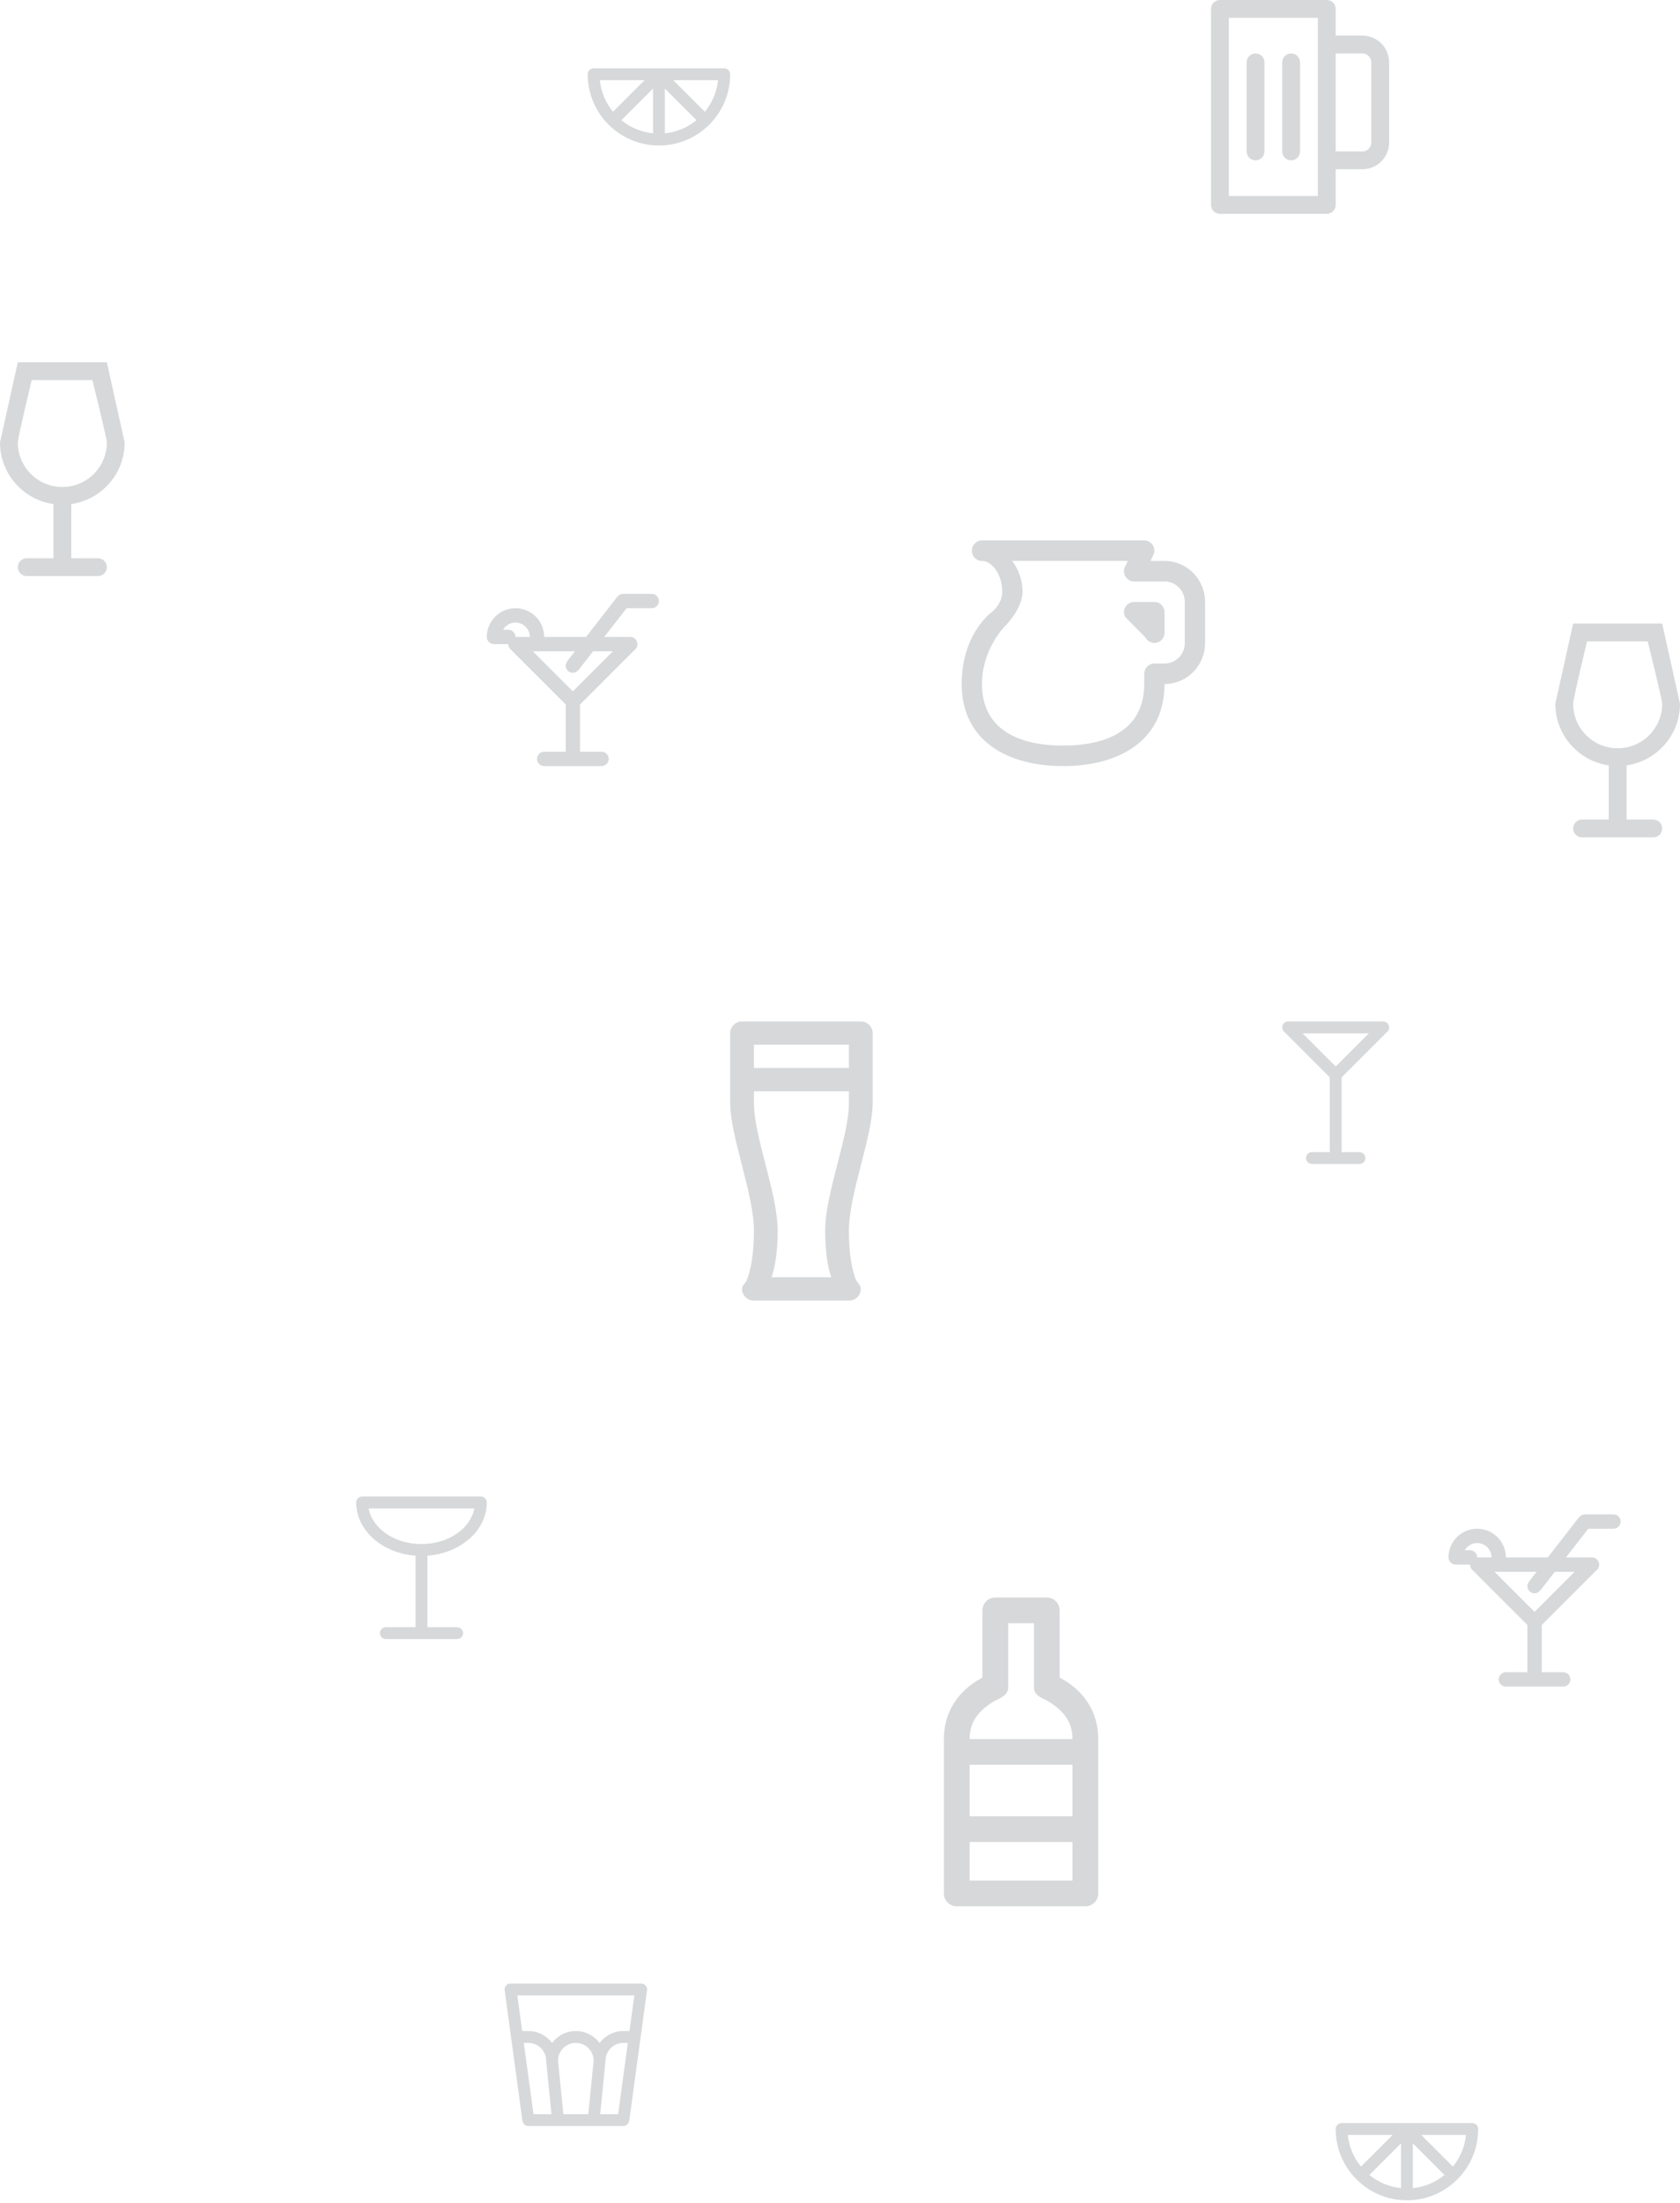 <?xml version="1.0" encoding="UTF-8"?>
<svg width="283px" height="371px" viewBox="0 0 283 371" version="1.1" xmlns="http://www.w3.org/2000/svg" xmlns:xlink="http://www.w3.org/1999/xlink">
    <!-- Generator: Sketch 43.1 (39012) - http://www.bohemiancoding.com/sketch -->
    <title>Group 2</title>
    <desc>Created with Sketch.</desc>
    <defs></defs>
    <g id="Page-1" stroke="none" stroke-width="1" fill="none" fill-rule="evenodd" opacity="0.189">
        <g id="Concept-1---Blue-Variant" transform="translate(-712, -101)" fill-rule="nonzero" fill="#263238">
            <g id="Group-2" transform="translate(712, 101)">
                <g id="Cocktail-Copy-2" transform="translate(82, 100)">
                    <path d="M27.792,0 L22.958,0 C22.57,0 22.241,0.195 22.021,0.478 L22.005,0.466 L16.728,7.25 L9.667,7.25 C9.667,4.581 7.503,2.417 4.833,2.417 C2.164,2.417 0,4.581 0,7.25 C0,7.918 0.541,8.458 1.208,8.458 L3.625,8.458 C3.625,8.792 3.76,9.094 3.979,9.313 L13.292,18.625 L13.292,26.583 L9.667,26.583 C9,26.583 8.458,27.123 8.458,27.792 C8.458,28.459 9,29 9.667,29 L19.333,29 C20,29 20.542,28.459 20.542,27.792 C20.542,27.123 20,26.583 19.333,26.583 L15.708,26.583 L15.708,18.625 L25.021,9.313 C25.021,9.313 25.375,9.118 25.375,8.458 C25.375,7.79 24.834,7.25 24.167,7.25 L19.79,7.25 L23.549,2.417 L27.792,2.417 C28.459,2.417 29,1.877 29,1.208 C29,0.54 28.459,0 27.792,0 Z M4.833,7.25 C4.833,6.582 4.292,6.042 3.625,6.042 L2.753,6.042 L2.753,6.042 C3.171,5.322 3.942,4.833 4.833,4.833 C6.167,4.833 7.25,5.916 7.25,7.25 L4.833,7.25 Z M21.25,9.667 L14.5,16.416 L7.75,9.667 L14.849,9.667 L13.545,11.341 L13.561,11.354 C13.402,11.558 13.292,11.804 13.292,12.083 C13.292,12.752 13.833,13.292 14.5,13.292 C14.888,13.292 15.218,13.097 15.438,12.813 L15.453,12.826 L17.91,9.667 L21.25,9.667 Z" id="Shape"></path>
                </g>
                <g id="Cocktail-Copy-3" transform="translate(244, 255)">
                    <path d="M27.792,0 L22.958,0 C22.57,0 22.241,0.195 22.021,0.478 L22.005,0.466 L16.728,7.25 L9.667,7.25 C9.667,4.581 7.503,2.417 4.833,2.417 C2.164,2.417 0,4.581 0,7.25 C0,7.918 0.541,8.458 1.208,8.458 L3.625,8.458 C3.625,8.792 3.76,9.094 3.979,9.313 L13.292,18.625 L13.292,26.583 L9.667,26.583 C9,26.583 8.458,27.123 8.458,27.792 C8.458,28.459 9,29 9.667,29 L19.333,29 C20,29 20.542,28.459 20.542,27.792 C20.542,27.123 20,26.583 19.333,26.583 L15.708,26.583 L15.708,18.625 L25.021,9.313 C25.021,9.313 25.375,9.118 25.375,8.458 C25.375,7.79 24.834,7.25 24.167,7.25 L19.79,7.25 L23.549,2.417 L27.792,2.417 C28.459,2.417 29,1.877 29,1.208 C29,0.54 28.459,0 27.792,0 Z M4.833,7.25 C4.833,6.582 4.292,6.042 3.625,6.042 L2.753,6.042 L2.753,6.042 C3.171,5.322 3.942,4.833 4.833,4.833 C6.167,4.833 7.25,5.916 7.25,7.25 L4.833,7.25 Z M21.25,9.667 L14.5,16.416 L7.75,9.667 L14.849,9.667 L13.545,11.341 L13.561,11.354 C13.402,11.558 13.292,11.804 13.292,12.083 C13.292,12.752 13.833,13.292 14.5,13.292 C14.888,13.292 15.218,13.097 15.438,12.813 L15.453,12.826 L17.91,9.667 L21.25,9.667 Z" id="Shape"></path>
                </g>
                <g id="Citrus-Copy-2" transform="translate(225, 357)">
                    <path d="M23,0.5 L1,0.5 C0.447,0.5 0,0.947 0,1.5 C0,8.127 5.372,13.5 12,13.5 C18.627,13.5 24,8.127 24,1.5 C24,0.947 23.553,0.5 23,0.5 Z M2.051,2.5 L9.586,2.5 L4.262,7.824 C3.05,6.343 2.25,4.511 2.051,2.5 Z M11,11.449 C8.989,11.249 7.157,10.45 5.676,9.238 L11,3.914 L11,11.449 Z M13,11.449 L13,3.914 L18.324,9.238 C16.843,10.45 15.011,11.249 13,11.449 Z M19.738,7.824 L14.414,2.5 L21.949,2.5 C21.75,4.511 20.95,6.343 19.738,7.824 Z" id="Shape"></path>
                </g>
                <g id="Citrus-Copy" transform="translate(99, 11)">
                    <path d="M23,0.5 L1,0.5 C0.447,0.5 0,0.947 0,1.5 C0,8.127 5.372,13.5 12,13.5 C18.627,13.5 24,8.127 24,1.5 C24,0.947 23.553,0.5 23,0.5 Z M2.051,2.5 L9.586,2.5 L4.262,7.824 C3.05,6.343 2.25,4.511 2.051,2.5 Z M11,11.449 C8.989,11.249 7.157,10.45 5.676,9.238 L11,3.914 L11,11.449 Z M13,11.449 L13,3.914 L18.324,9.238 C16.843,10.45 15.011,11.249 13,11.449 Z M19.738,7.824 L14.414,2.5 L21.949,2.5 C21.75,4.511 20.95,6.343 19.738,7.824 Z" id="Shape"></path>
                </g>
                <g id="Margarita-glass-Copy" transform="translate(60, 252)">
                    <path d="M22,1 C22,0.447 21.552,0 21,0 L1,0 C0.448,0 0,0.447 0,1 C0,5.694 4.394,9.545 10,9.959 L10,22 L5,22 C4.448,22 4,22.447 4,23 C4,23.553 4.448,24 5,24 L17,24 C17.552,24 18,23.553 18,23 C18,22.447 17.552,22 17,22 L12,22 L12,9.959 C17.606,9.545 22,5.694 22,1 Z M11,8 C6.467,8 2.728,5.391 2.102,2 L19.897,2 C19.272,5.391 15.533,8 11,8 Z" id="Shape"></path>
                </g>
                <g id="Martini" transform="translate(216, 172)">
                    <path d="M17,0 L1,0 C0.447,0 0,0.447 0,1 C0,1.276 0.112,1.526 0.293,1.707 L8,9.414 L8,22 L5,22 C4.447,22 4,22.447 4,23 C4,23.553 4.447,24 5,24 L13,24 C13.553,24 14,23.553 14,23 C14,22.447 13.553,22 13,22 L10,22 L10,9.414 L17.707,1.707 C17.707,1.707 18,1.546 18,1 C18,0.447 17.553,0 17,0 Z M9,7.586 L3.414,2 L14.586,2 L9,7.586 Z" id="Shape"></path>
                </g>
                <g id="Pint-Copy" transform="translate(204, 0)">
                    <path d="M7.5,27 C8.329,27 9,26.329 9,25.5 L9,10.5 C9,9.671 8.329,9 7.5,9 C6.67,9 6,9.671 6,10.5 L6,25.5 C6,26.329 6.67,27 7.5,27 Z M13.5,27 C14.329,27 15,26.329 15,25.5 L15,10.5 C15,9.671 14.329,9 13.5,9 C12.671,9 12,9.671 12,10.5 L12,25.5 C12,26.329 12.671,27 13.5,27 Z M25.5,6 L21,6 L21,1.5 C21,0.67 20.329,0 19.5,0 L1.5,0 C0.67,0 0,0.67 0,1.5 L0,34.5 C0,35.33 0.67,36 1.5,36 L19.5,36 C20.329,36 21,35.33 21,34.5 L21,28.5 L25.5,28.5 C27.985,28.5 30,26.485 30,24 L30,10.5 C30,8.014 27.985,6 25.5,6 Z M18,33 L3,33 L3,3 L18,3 L18,33 Z M27,24 C27,24.829 26.329,25.5 25.5,25.5 L21,25.5 L21,9 L25.5,9 C26.329,9 27,9.671 27,10.5 L27,24 Z" id="Shape"></path>
                </g>
                <g id="Rocks-glass-Copy" transform="translate(85, 334)">
                    <path d="M24,1 C24,0.447 23.552,0 23,0 L1,0 C0.447,0 0,0.447 0,1 C0,1.047 0.021,1.087 0.026,1.133 L0.009,1.135 L3.009,23.135 L3.027,23.133 C3.095,23.619 3.495,24 4,24 L20,24 C20.505,24 20.905,23.619 20.973,23.133 L20.992,23.135 L23.992,1.135 L23.973,1.133 C23.979,1.087 24,1.047 24,1 Z M4.873,22 L3.236,10 L4,10 C5.657,10 7,11.343 7,13 L7.9,22 L4.873,22 Z M14.1,22 L9.9,22 L9,13 C9,11.343 10.343,10 12,10 C13.657,10 15,11.343 15,13 L14.1,22 Z M19.127,22 L16.1,22 L17,13 C17,11.343 18.343,10 20,10 L20.764,10 L19.127,22 Z M21.036,8 L20,8 C18.361,8 16.912,8.791 16,10.009 C15.088,8.791 13.639,8 12,8 C10.361,8 8.912,8.791 8,10.009 C7.088,8.791 5.639,8 4,8 L2.964,8 L2.146,2 L21.855,2 L21.036,8 Z" id="Shape"></path>
                </g>
                <g id="Wine-Copy" transform="translate(159, 269)">
                    <path d="M19.5,13.481 L19.5,2.167 C19.5,0.969 18.532,0 17.333,0 L8.667,0 C7.468,0 6.5,0.969 6.5,2.167 L6.5,13.481 C2.628,15.531 0,19.036 0,23.833 L0,49.833 C0,51.032 0.969,52 2.167,52 L23.833,52 C25.032,52 26,51.032 26,49.833 L26,23.833 C26,19.036 23.372,15.531 19.5,13.481 Z M21.667,47.667 L4.333,47.667 L4.333,41.167 L21.667,41.167 L21.667,47.667 Z M21.667,36.833 L4.333,36.833 L4.333,28.167 L21.667,28.167 L21.667,36.833 Z M4.333,23.833 C4.333,20.677 6.145,18.824 8.667,17.333 C9.525,16.995 10.833,16.365 10.833,15.167 L10.833,4.333 L15.167,4.333 L15.167,15.167 C15.167,16.365 16.406,16.928 17.333,17.333 C19.855,18.824 21.667,20.677 21.667,23.833 L4.333,23.833 Z" id="Shape"></path>
                </g>
                <g id="Sniffer-Copy-2" transform="translate(0, 61)">
                    <path d="M16.5,33 L12,33 L12,23.881 C17.087,23.151 21,18.788 21,13.5 L18,0 L3,0 L0,13.5 C0,18.788 3.913,23.151 9,23.881 L9,33 L4.5,33 C3.671,33 3,33.67 3,34.5 C3,35.328 3.671,36 4.5,36 L16.5,36 C17.328,36 18,35.328 18,34.5 C18,33.67 17.328,33 16.5,33 Z M3,13.5 C3,12.659 5.345,3 5.345,3 L15.564,3 C15.562,3 18,12.8 18,13.5 C18,17.643 14.643,21 10.5,21 C6.357,21 3,17.643 3,13.5 Z" id="Shape"></path>
                </g>
                <g id="Sniffer-Copy" transform="translate(262, 105)">
                    <path d="M16.5,33 L12,33 L12,23.881 C17.087,23.151 21,18.788 21,13.5 L18,0 L3,0 L0,13.5 C0,18.788 3.913,23.151 9,23.881 L9,33 L4.5,33 C3.671,33 3,33.67 3,34.5 C3,35.328 3.671,36 4.5,36 L16.5,36 C17.328,36 18,35.328 18,34.5 C18,33.67 17.328,33 16.5,33 Z M3,13.5 C3,12.659 5.345,3 5.345,3 L15.564,3 C15.562,3 18,12.8 18,13.5 C18,17.643 14.643,21 10.5,21 C6.357,21 3,17.643 3,13.5 Z" id="Shape"></path>
                </g>
                <g id="Pilsner" transform="translate(123, 172)">
                    <path d="M24,1.958 C24,0.875 23.106,0 22,0 L2,0 C0.894,0 0,0.875 0,1.958 L0,13.708 C0,19.397 4,29.023 4,35.25 C4,39.584 3.372,42.096 2.816,43.504 C2.584,44.106 2,44.403 2,45.042 C2,46.125 2.894,47 4,47 L20,47 C21.106,47 22,46.125 22,45.042 C22,44.403 21.478,44.106 21.184,43.504 C20.628,42.096 20,39.584 20,35.25 C20,29.023 24,19.397 24,13.708 L24,1.958 Z M20,13.708 C20,19.493 16,28.881 16,35.25 C16,39.139 16.52,41.597 17.032,43.083 L6.968,43.083 C7.48,41.597 8,39.139 8,35.25 C8,28.881 4,19.493 4,13.708 L4,11.75 L20,11.75 L20,13.708 Z M20,7.833 L4,7.833 L4,3.917 L20,3.917 L20,7.833 Z" id="Shape"></path>
                </g>
                <g id="Carafe" transform="translate(162, 91)">
                    <path d="M32.458,10.364 L29.042,10.364 C28.099,10.364 27.333,11.136 27.333,12.091 C27.333,12.369 27.414,12.623 27.53,12.854 L27.514,12.863 L30.931,16.318 L30.946,16.309 C31.227,16.875 31.79,17.273 32.458,17.273 C33.401,17.273 34.167,16.501 34.167,15.545 L34.167,12.091 C34.167,11.136 33.401,10.364 32.458,10.364 Z M34.167,3.455 L31.806,3.455 L32.262,2.491 C32.378,2.259 32.458,2.005 32.458,1.727 C32.458,0.772 31.693,0 30.75,0 L3.417,0 C2.474,0 1.708,0.772 1.708,1.727 C1.708,2.681 2.474,3.455 3.417,3.455 C5.125,3.455 6.833,5.774 6.833,8.636 C6.833,10.067 5.993,11.308 5.118,12.03 C5.118,12.03 0,15.621 0,24.182 C0,33.72 7.648,38 17.083,38 C26.518,38 34.167,33.72 34.167,24.182 C37.94,24.182 41,21.088 41,17.273 L41,10.364 C41,6.548 37.94,3.455 34.167,3.455 Z M37.583,17.273 C37.583,19.18 36.053,20.727 34.167,20.727 L32.458,20.727 C31.515,20.727 30.75,21.499 30.75,22.455 L30.75,24.182 C30.75,31.813 24.631,34.545 17.083,34.545 C9.536,34.545 3.417,31.813 3.417,24.182 C3.417,18.333 7.214,14.526 7.214,14.526 C8.226,13.504 10.25,11.022 10.25,8.636 C10.25,6.683 9.584,4.902 8.504,3.455 L27.986,3.455 L27.514,4.41 C27.513,4.41 27.333,4.619 27.333,5.182 C27.333,6.135 28.099,6.909 29.042,6.909 L34.167,6.909 C36.053,6.909 37.583,8.457 37.583,10.364 L37.583,17.273 Z" id="Shape"></path>
                </g>
            </g>
        </g>
    </g>
</svg>